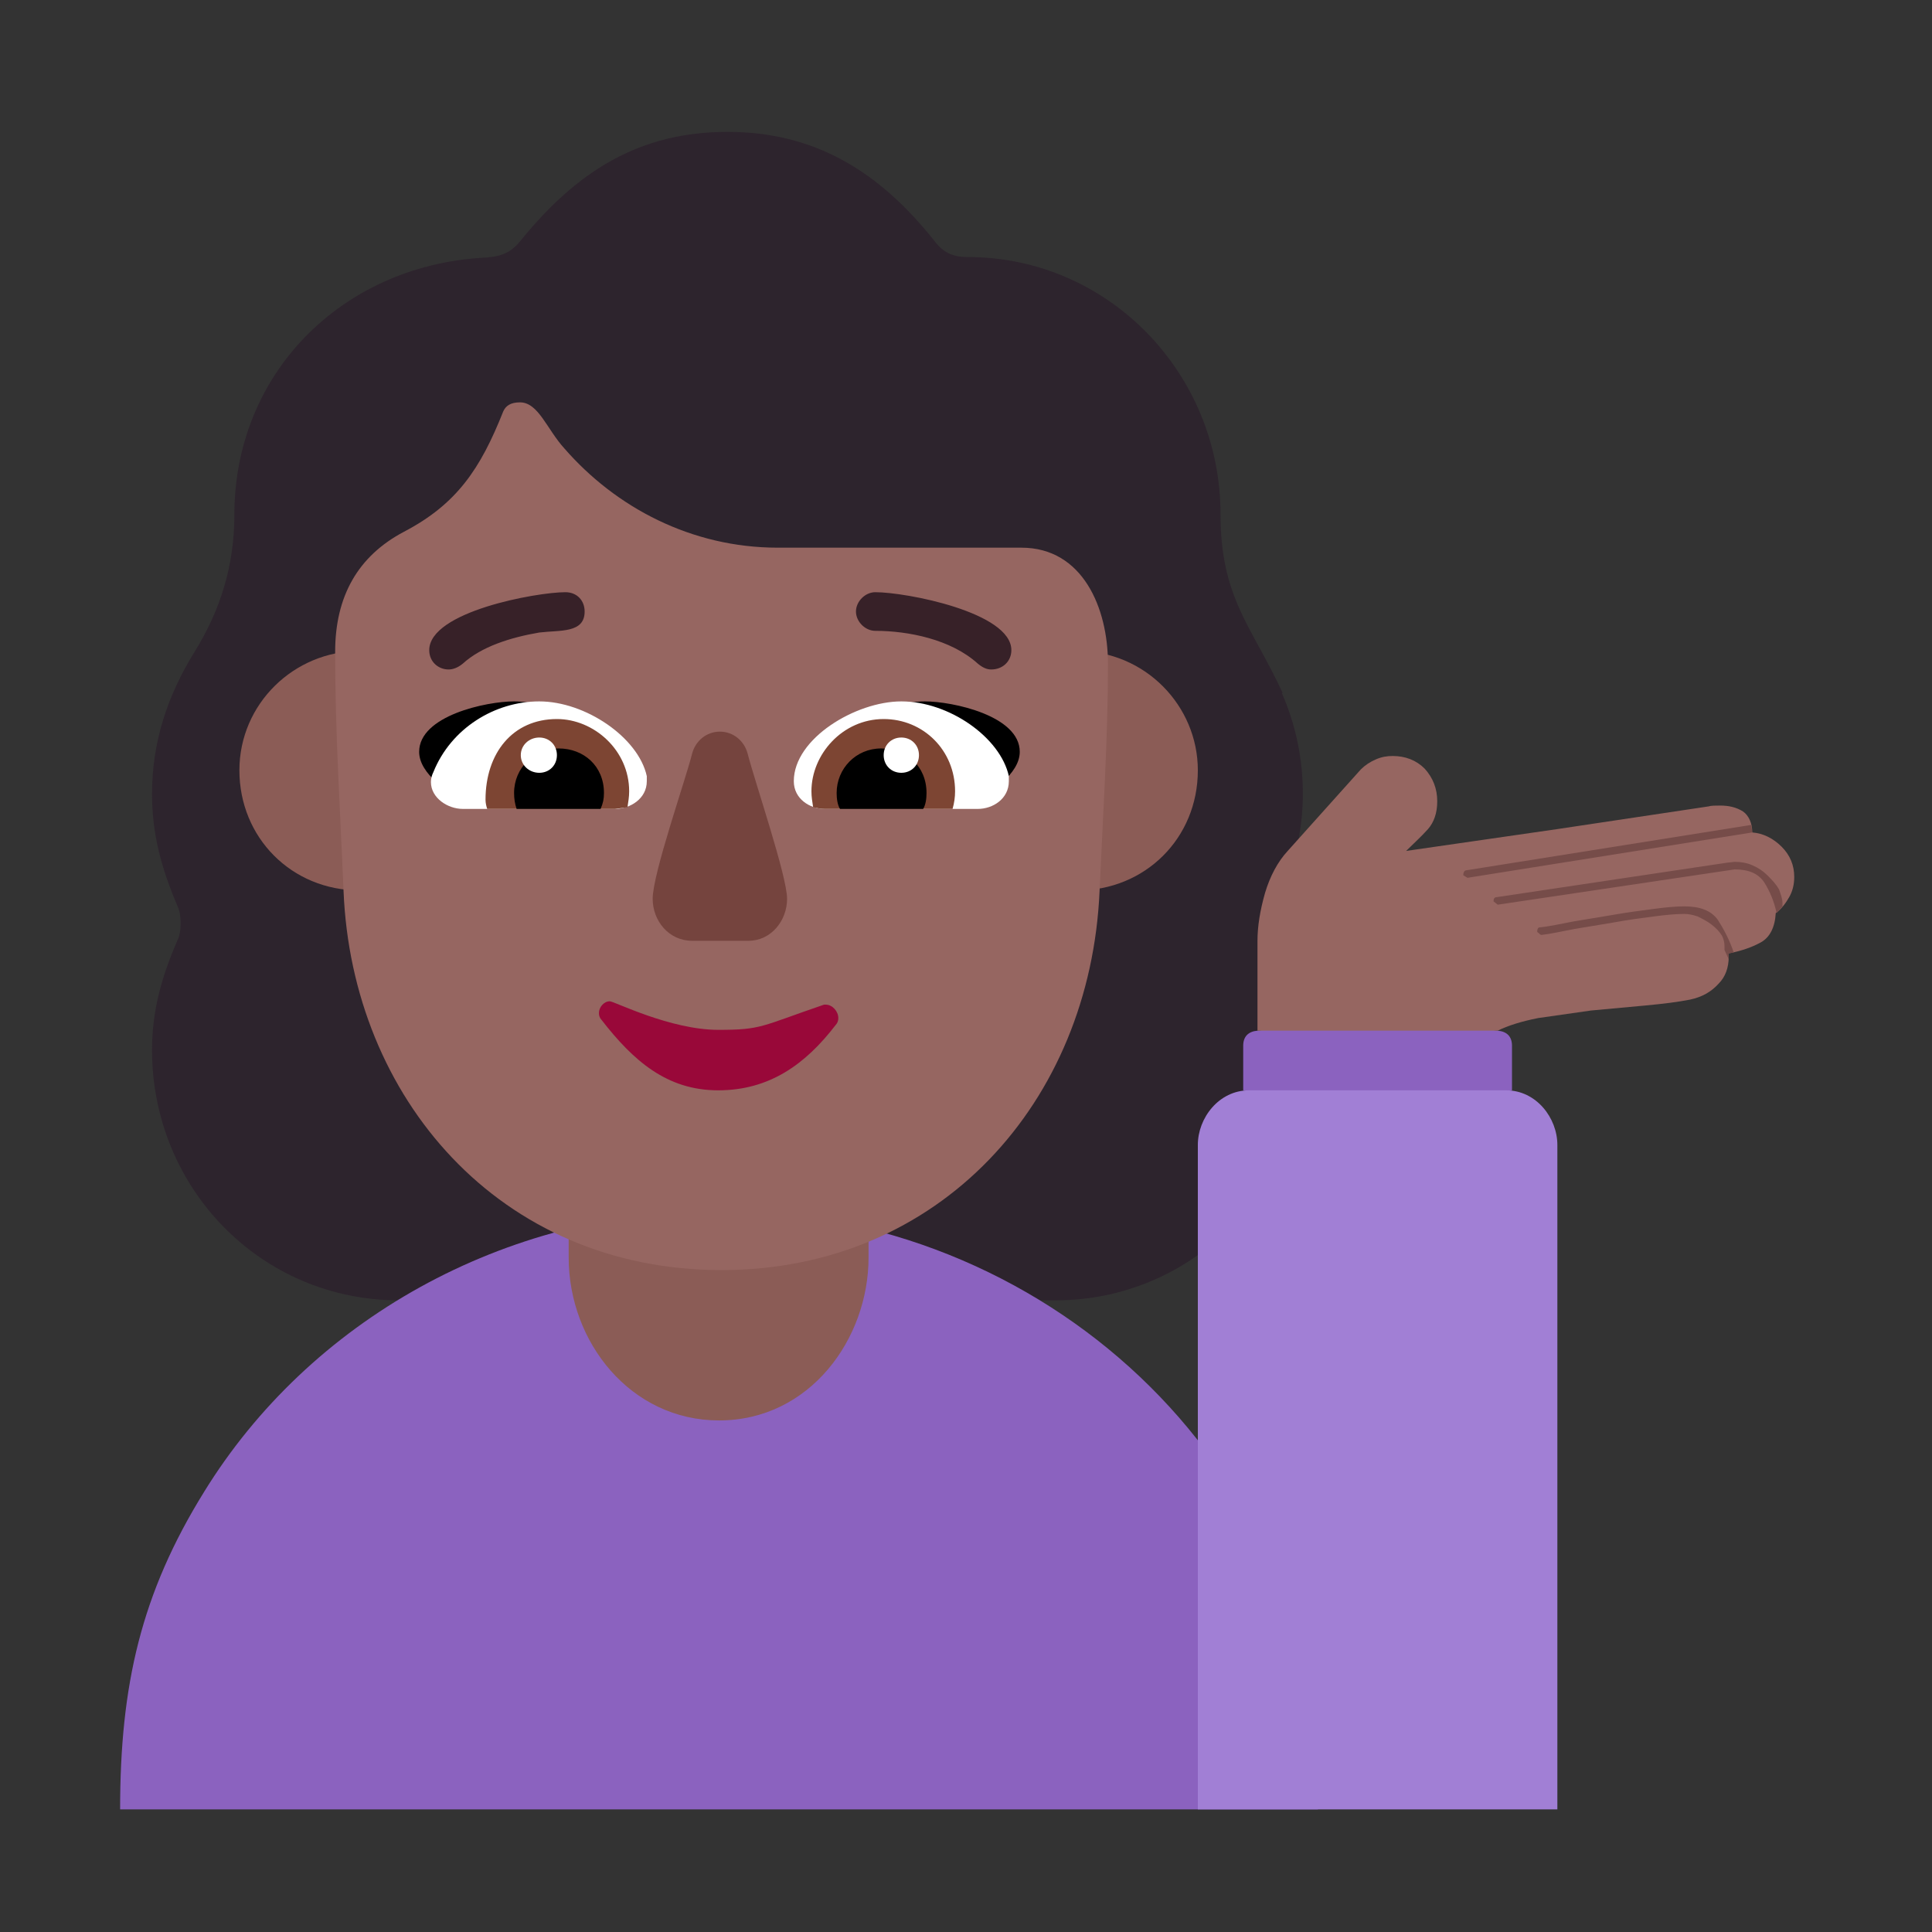 <svg version="1.1" xmlns="http://www.w3.org/2000/svg" viewBox="0 0 2300 2300"><rect x="0" y="0" width="2300" height="2300" fill="#333333" stroke="none"/><g transform="scale(1,-1) translate(-256, -1869)">
		<path d="M1513 321c162 0 294 132 294 298 0 23-3 46-8 67-8 29-27 62-27 84 0 6 2 13 5 21 19 45 30 86 30 133 0 41-8 81-25 120l1 0c-37 80-74 113-74 213 0 167-133 306-301 306-19 0-30 6-41 21-65 81-141 128-245 128-104 0-178-46-245-128-14-18-27-21-49-22-165-11-293-137-293-306 0-59-16-113-48-164-32-52-50-107-50-168 0-48 11-88 30-133 3-6 4-13 4-21 0-8-1-15-4-21-19-44-30-84-30-130 0-164 129-298 294-298l782 0 z" fill="#2D242D"/>
		<path d="M1539 809c80 0 143 62 143 143 0 77-63 142-143 142-76 0-142-60-142-142 0-78 63-143 142-143 z M684 809c80 0 142 64 142 143 0 76-60 142-142 142-78 0-143-63-143-142 0-80 62-143 143-143 z" fill="#8B5C56"/>
		<path d="M1825-285l0 27c0 387-328 686-713 686-257 0-488-132-613-335-75-121-100-230-100-378l1426 0 z" fill="#8B62BF"/>
		<path d="M1112 178c108 0 178 97 178 194l0 127-357 0 0-127c0-101 74-194 179-194 z" fill="#8B5C56"/>
		<path d="M1896 549c32 0 118 16 160 22l0 53c0 11-6 17-17 18-44 5-100 15-143 15-43 0-99-10-143-15-11-1-17-7-17-18l0-53c37-5 128-22 160-22 z" fill="#8B62BF"/>
		<path d="M2110-285l0 791c0 32-25 65-61 65l-306 0c-36 0-61-33-61-65l0-791 428 0 z" fill="#A17FD5"/>
		<path d="M1115 357c260 0 439 200 450 451 4 91 10 180 10 271 0 66-30 138-103 138l-290 0c-103 0-193 48-254 118-21 23-31 55-53 55-11 0-17-4-20-11-27-68-55-110-118-143-55-29-82-77-82-143 0-97 6-188 10-285 10-245 185-451 450-451 z" fill="#966661"/>
		<path d="M1147 749c27 0 46 24 46 50 0 27-38 138-47 173-4 15-17 26-33 26-16 0-29-11-33-26-8-32-47-143-47-173 0-26 19-50 47-50l67 0 z" fill="#75443E"/>
		<path d="M1416 910c-56 20-115 36-172 52 24 37 63 72 113 72 33 0 113-17 113-60 0-27-36-48-54-64 z M809 910c59 20 114 33 173 52-24 37-64 72-114 72-33 0-113-17-113-60 0-27 36-48 54-64 z" fill="#000000"/>
		<path d="M1420 906c18 0 37 12 37 33l0 6c-10 46-71 89-128 89-54 0-128-44-128-95 0-21 19-33 37-33l182 0 z M988 906c18 0 38 12 38 33l0 6c-10 46-73 89-128 89-53 0-105-32-126-84-2-4-3-8-3-12 0-19 20-32 38-32l181 0 z" fill="#FFFFFF"/>
		<path d="M1390 906c2 7 3 14 3 21 0 49-38 86-85 86-49 0-86-42-86-86 0-7 1-12 2-19 5-1 9-2 14-2l152 0 z M988 906l15 2c1 7 2 12 2 19 0 49-42 86-86 86-53 0-85-41-85-96 0-4 1-8 2-11l152 0 z" fill="#7D4533"/>
		<path d="M1355 906c3 5 4 12 4 19 0 32-24 53-54 53-30 0-53-24-53-53 0-7 1-14 4-19l99 0 z M971 906c3 7 4 12 4 19 0 32-24 53-54 53-29 0-53-23-53-53 0-7 1-13 3-19l100 0 z" fill="#000000"/>
		<path d="M1329 949c-12 0-21 9-21 21 0 12 9 21 21 21 12 0 21-9 21-21 0-12-9-21-21-21 z M898 949c12 0 21 9 21 21 0 12-9 21-21 21-12 0-22-9-22-21 0-12 10-21 22-21 z" fill="#FFFFFF"/>
		<path d="M1436 1072c14 0 24 10 24 23 0 45-125 69-162 69-12 0-23-11-23-23 0-12 11-23 23-23 39 0 90-10 122-39 6-5 11-7 16-7 z M790 1072c5 0 11 2 17 7 22 20 56 31 91 37 25 3 54-1 54 25 0 13-9 23-23 23-34 0-162-23-162-69 0-14 11-23 23-23 z" fill="#372128"/>
		<path d="M1111 571c61 0 104 31 140 78 2 2 3 5 3 8 0 8-7 16-15 16l-2 0c-76-26-74-30-126-30-57 0-124 34-129 34-7 0-13-7-13-14 0-3 1-6 3-8 38-49 78-84 139-84 z" fill="#990839"/>
		<path d="M2039 642c12 6 28 11 48 15l63 9 65 6c21 2 38 4 53 7 14 3 25 9 34 19 8 8 12 19 12 32l0 4c15 3 27 7 38 13 11 6 17 18 18 35 7 5 12 12 16 19 4 7 6 15 6 24 0 14-5 26-15 36-10 10-22 16-35 17 0 11-4 20-11 25-8 5-17 7-27 7-6 0-11 0-14-1l-180-27-180-26c9 9 18 17 26 26 7 8 11 19 11 33 0 15-5 28-15 39-10 10-23 15-38 15-7 0-13-1-20-4-7-3-13-7-18-12l-87-97c-12-13-21-30-27-50-6-21-9-40-9-57l0-107 286 0 z" fill="#966661"/>
		<path d="M2003 824l339 54-1 9-339-54c-3 0-4-3-4-6l5-3 z M2314 727l0 7 6 1c-5 15-12 28-19 39-8 11-21 16-40 16-9 0-21-1-36-3-15-2-31-4-48-7l-48-8c-16-3-29-6-40-7-2 0-3-2-3-5 0-1 1-1 2-2 1-1 2-2 3-2 10 1 23 4 39 7l48 8c16 3 32 5 47 7 15 2 27 3 36 3 5 0 10-1 16-3 6-3 12-6 17-10 5-4 9-8 12-13 2-4 3-8 3-13l0-4 5-11 z M2371 782l7 8 0 4c0 5-2 10-4 16-4 7-9 12-14 17-5 5-11 9-18 12-7 3-14 4-21 4l-9-1-274-41c-3 0-4-2-4-5l5-4 282 42c17 0 28-5 35-15 7-11 12-23 15-37 z" fill="#764C49"/>
	</g></svg>
